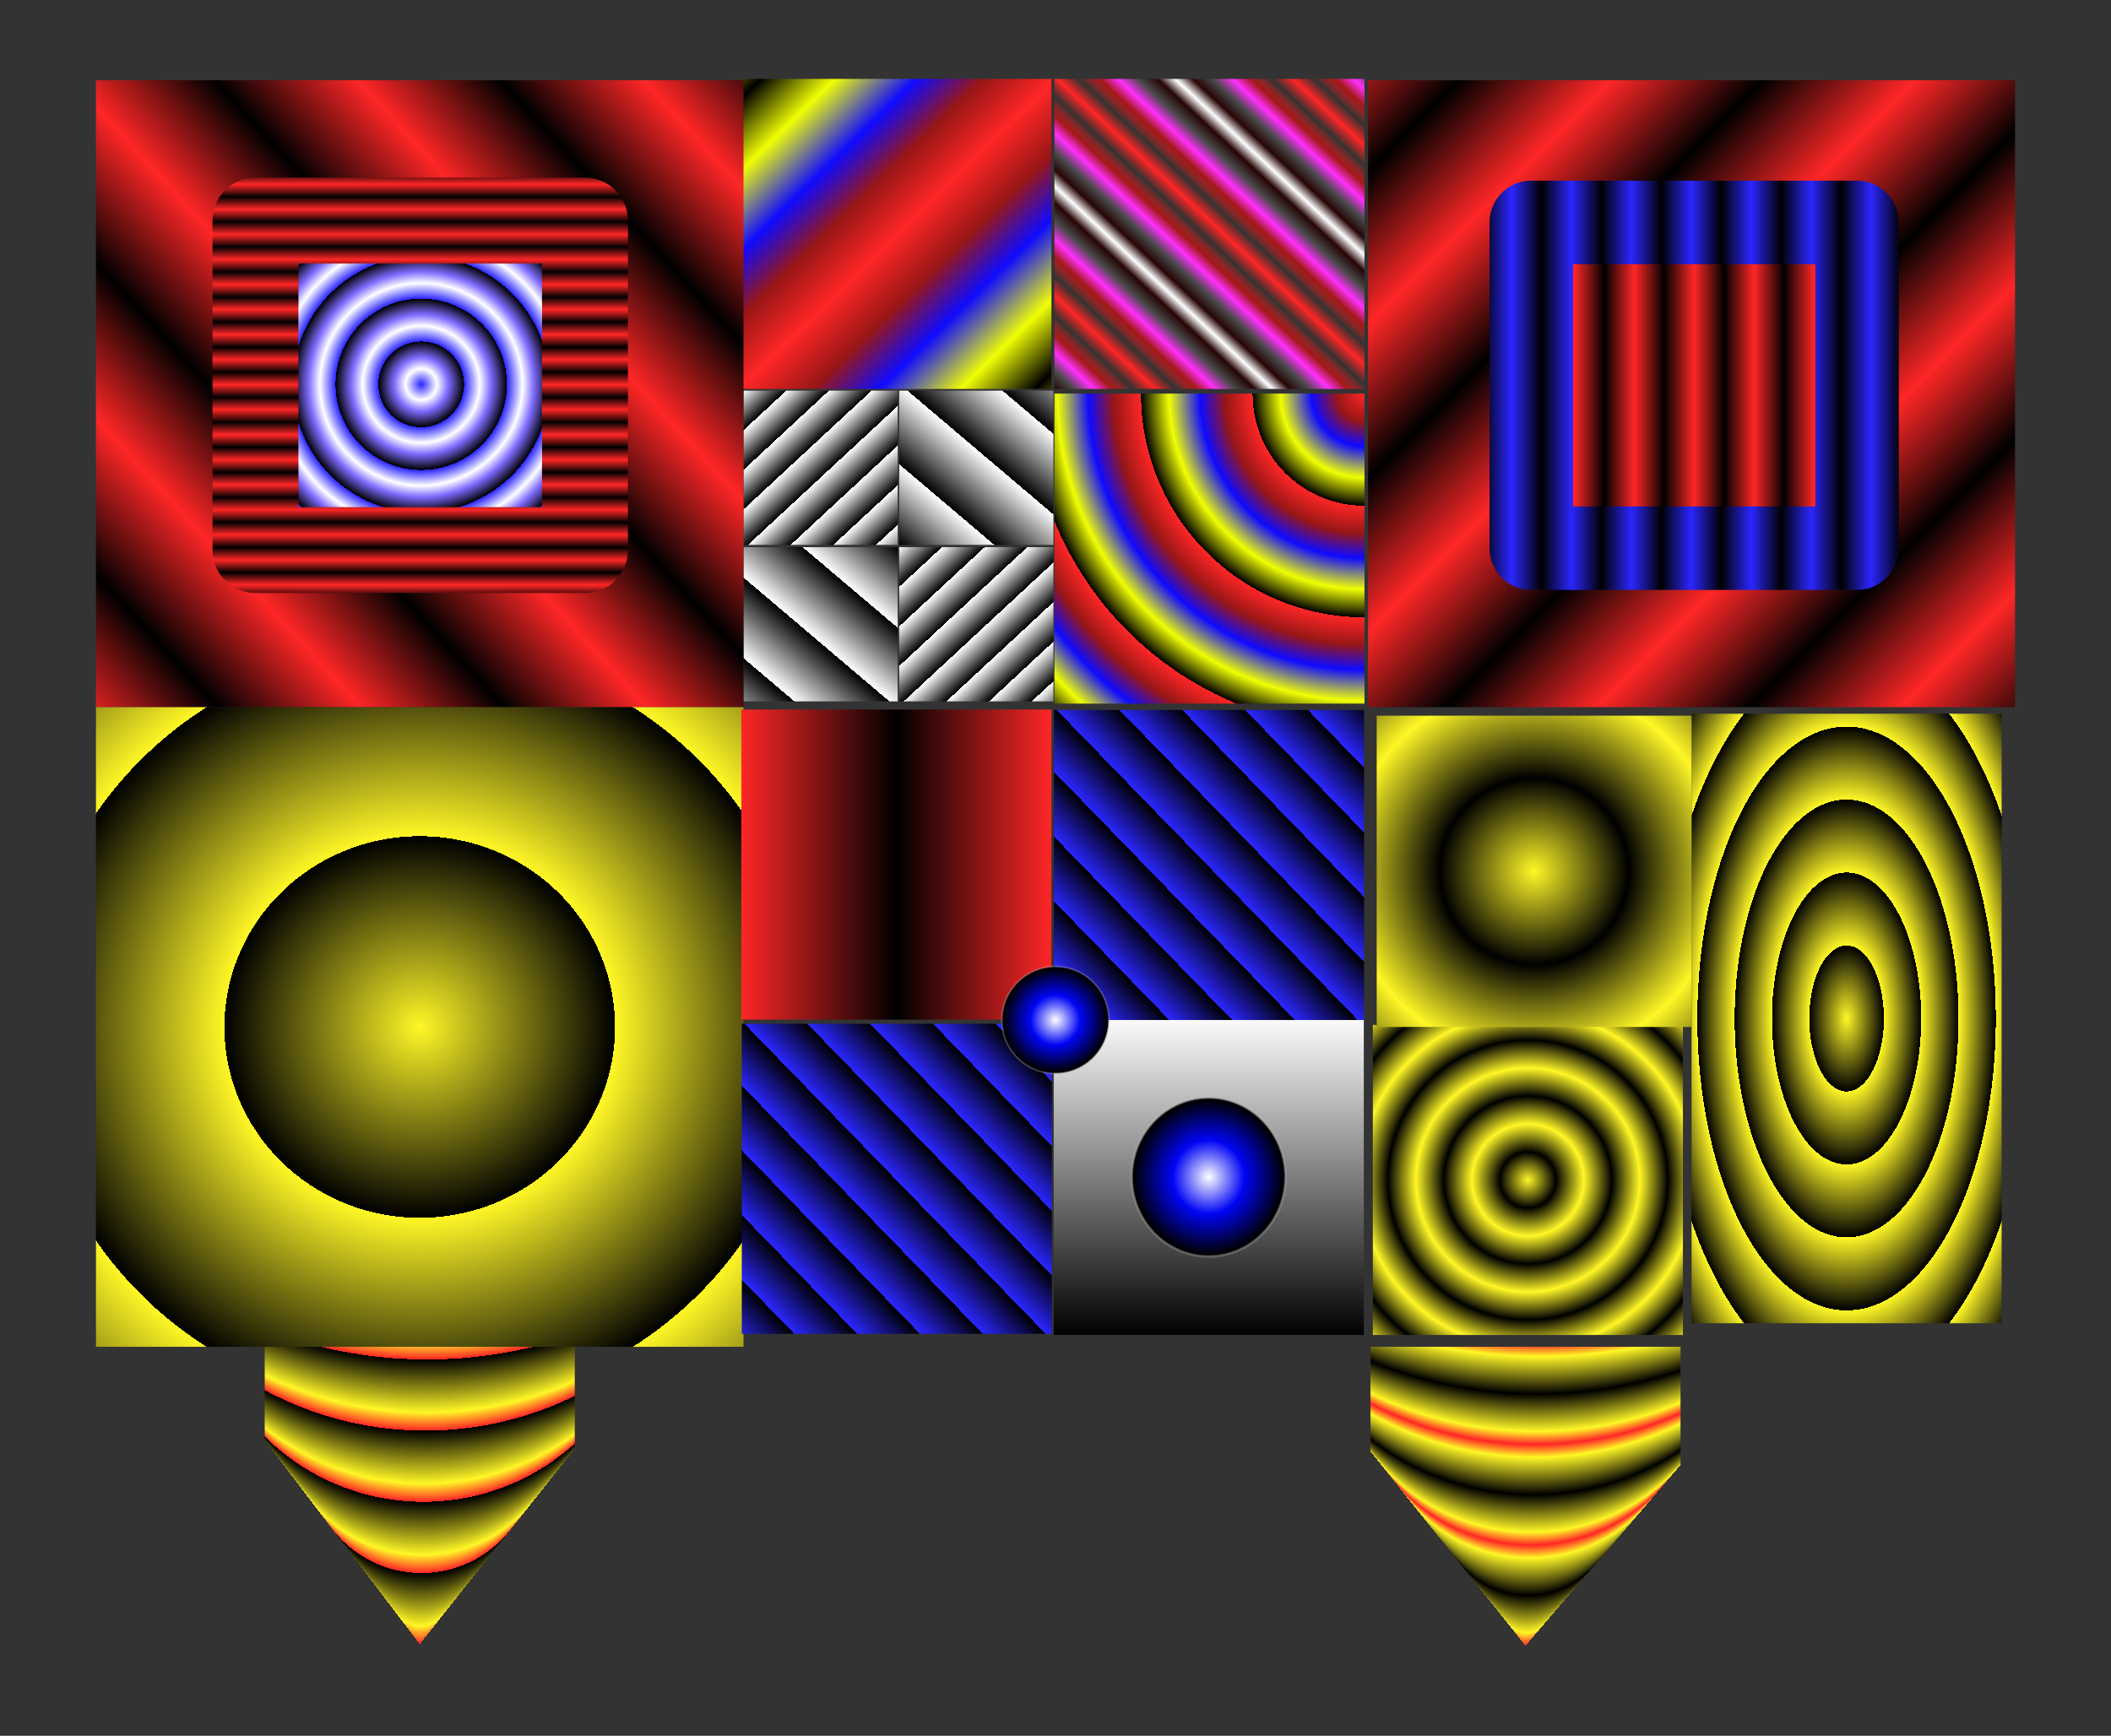 <svg width="100%" height="100%" version="1.1" 
  xmlns="http://www.w3.org/2000/svg" 
  xmlns:xlink="http://www.w3.org/1999/xlink" 
  xmlns:svgjs="http://svgjs.com/svgjs" 
style="stroke-linecap: round; stroke-linejoin: round; stroke-miterlimit: 20; "
viewBox="140.805 701.921 859.916 707.097">
  <rect x="140.805" y="701.921" width="859.916" height="707.097" fill="#333333" stroke="none"/>
  <defs id="SvgjsDefs18687">
    <radialGradient id="SvgjsRadialGradient3561" fx="0.504" fy="0.501" cx="0.504" cy="0.501" r="0.486">
      <stop id="SvgjsStop3562" stop-opacity="1" stop-color="#ffffff" offset="0"></stop>
      <stop id="SvgjsStop3563" stop-opacity="1" stop-color="#0005f4" offset="0.455"></stop>
      <stop id="SvgjsStop3564" stop-opacity="1" stop-color="#000000" offset="0.957"></stop>
      <stop id="SvgjsStop3565" stop-opacity="0" stop-color="#ffffff" offset="1"></stop>
    </radialGradient>
    <linearGradient id="SvgjsLinearGradient1633" spreadMethod="reflect" x1="0.438" y1="0.535" x2="0.561" y2="0.426">
      <stop id="SvgjsStop1634" stop-opacity="1" stop-color="#ff2626" offset="0"></stop>
      <stop id="SvgjsStop1635" stop-opacity="1" stop-color="#000000" offset="1"></stop>
    </linearGradient>
    <linearGradient id="SvgjsLinearGradient1636" spreadMethod="reflect" x1="0.508" y1="0.497" x2="0.974" y2="0.971">
      <stop id="SvgjsStop2701" stop-opacity="1" stop-color="#ff2626" offset="0"></stop>
      <stop id="SvgjsStop2702" stop-opacity="1" stop-color="#981616" offset="0.247"></stop>
      <stop id="SvgjsStop2703" stop-opacity="1" stop-color="#0f0aff" offset="0.471"></stop>
      <stop id="SvgjsStop2704" stop-opacity="1" stop-color="#f0ff03" offset="0.749"></stop>
      <stop id="SvgjsStop2705" stop-opacity="1" stop-color="#000000" offset="1"></stop>
    </linearGradient>
    <linearGradient id="SvgjsLinearGradient1639" spreadMethod="reflect" x1="0.531" y1="0.486" x2="0.707" y2="0.297">
      <stop id="SvgjsStop5454" stop-opacity="1" stop-color="#ff2626" offset="0"></stop>
      <stop id="SvgjsStop5455" stop-opacity="0" stop-color="#ff1e1e" offset="0.184"></stop>
      <stop id="SvgjsStop5456" stop-opacity="1" stop-color="#a41818" offset="0.357"></stop>
      <stop id="SvgjsStop5457" stop-opacity="1" stop-color="#ff2ffc" offset="0.514"></stop>
      <stop id="SvgjsStop5458" stop-opacity="1" stop-color="#494949" offset="0.686"></stop>
      <stop id="SvgjsStop5459" stop-opacity="1" stop-color="#260505" offset="0.851"></stop>
      <stop id="SvgjsStop5460" stop-opacity="1" stop-color="#ffffff" offset="1"></stop>
    </linearGradient>
    <linearGradient id="SvgjsLinearGradient1642" spreadMethod="reflect" x1="0.439" y1="0.423" x2="0.561" y2="0.541">
      <stop id="SvgjsStop1643" stop-opacity="1" stop-color="#ff2626" offset="0"></stop>
      <stop id="SvgjsStop1644" stop-opacity="1" stop-color="#000000" offset="1"></stop>
    </linearGradient>
    <radialGradient id="SvgjsRadialGradient1760" spreadMethod="repeat" r="0.3" fx="0.5" fy="0.5" cx="0.5" cy="0.5">
      <stop id="SvgjsStop1788" stop-opacity="1" stop-color="#fff726" offset="0"></stop>
      <stop id="SvgjsStop1789" stop-opacity="1" stop-color="#000000" offset="1"></stop>
    </radialGradient>
    <radialGradient id="SvgjsRadialGradient1763" spreadMethod="repeat" r="0.539" fx="0.5" fy="0.5" cx="0.239" cy="0.11">
      <stop id="SvgjsStop1790" stop-opacity="1" stop-color="#fff726" offset="0"></stop>
      <stop id="SvgjsStop1791" stop-opacity="1" stop-color="#000000" offset="1"></stop>
    </radialGradient>
    <radialGradient id="SvgjsRadialGradient1766" spreadMethod="repeat" r="0.12" fx="0.5" fy="0.5" cx="0.5" cy="0.5">
      <stop id="SvgjsStop1792" stop-opacity="1" stop-color="#fff726" offset="0"></stop>
      <stop id="SvgjsStop1793" stop-opacity="1" stop-color="#000000" offset="1"></stop>
    </radialGradient>
    <radialGradient id="SvgjsRadialGradient1769" spreadMethod="reflect" r="0.09" fx="0.5" fy="0.5" cx="0.5" cy="0.5">
      <stop id="SvgjsStop1794" stop-opacity="1" stop-color="#fff726" offset="0"></stop>
      <stop id="SvgjsStop1795" stop-opacity="1" stop-color="#000000" offset="1"></stop>
    </radialGradient>
    <radialGradient id="SvgjsRadialGradient1772" spreadMethod="reflect" r="0.3" fx="0.5" fy="0.5" cx="0.5" cy="0.5">
      <stop id="SvgjsStop1796" stop-opacity="1" stop-color="#fff726" offset="0"></stop>
      <stop id="SvgjsStop1797" stop-opacity="1" stop-color="#000000" offset="1"></stop>
    </radialGradient>
    <radialGradient id="SvgjsRadialGradient1775" spreadMethod="reflect" r="0.534" fx="0.5" fy="0.5" cx="0.81" cy="0.097">
      <stop id="SvgjsStop1798" stop-opacity="1" stop-color="#fff726" offset="0"></stop>
      <stop id="SvgjsStop1799" stop-opacity="1" stop-color="#000000" offset="1"></stop>
    </radialGradient>
    <linearGradient id="SvgjsLinearGradient1933" spreadMethod="repeat" x1="2.1140976061952002e-7" y1="4.530215723436491e-7" x2="0.304" y2="0.258">
      <stop id="SvgjsStop14944" stop-opacity="1" stop-color="#000000" offset="0"></stop>
      <stop id="SvgjsStop14945" stop-opacity="1" stop-color="#ffffff" offset="1"></stop>
    </linearGradient>
    <linearGradient id="SvgjsLinearGradient1945" spreadMethod="repeat" x1="0" y1="-2.389304707551493e-7" x2="1.003" y2="-2.389304707551493e-7">
      <stop id="SvgjsStop3812" stop-opacity="1" stop-color="#ffffff" offset="0"></stop>
      <stop id="SvgjsStop3813" stop-opacity="1" stop-color="#000000" offset="1"></stop>
    </linearGradient>
    <linearGradient id="SvgjsLinearGradient1948" spreadMethod="repeat" x1="-3.0201394374217145e-8" y1="4.530215723436491e-7" x2="0.128" y2="0.138">
      <stop id="SvgjsStop3810" stop-opacity="1" stop-color="#ffffff" offset="0"></stop>
      <stop id="SvgjsStop3811" stop-opacity="1" stop-color="#000000" offset="1"></stop>
    </linearGradient>
    <radialGradient id="SvgjsRadialGradient2074" spreadMethod="repeat" fx="0.5" fy="0.958" cx="0.506" cy="0.366" r="0.363">
      <stop id="SvgjsStop3582" stop-opacity="1" stop-color="#ff2626" offset="0"></stop>
      <stop id="SvgjsStop3583" stop-opacity="1" stop-color="#fff726" offset="0.255"></stop>
      <stop id="SvgjsStop3584" stop-opacity="1" stop-color="#000000" offset="1"></stop>
    </radialGradient>
    <radialGradient id="SvgjsRadialGradient2077" spreadMethod="reflect" fx="0.5" fy="0.963" cx="0.508" cy="0.516" r="0.285">
      <stop id="SvgjsStop3585" stop-opacity="1" stop-color="#ff2626" offset="0"></stop>
      <stop id="SvgjsStop3586" stop-opacity="1" stop-color="#fff726" offset="0.255"></stop>
      <stop id="SvgjsStop3587" stop-opacity="1" stop-color="#000000" offset="1"></stop>
    </radialGradient>
    <linearGradient id="SvgjsLinearGradient2231" spreadMethod="repeat" x1="0.5" y1="0.506" x2="0.604" y2="0.405">
      <stop id="SvgjsStop3695" stop-opacity="1" stop-color="#2b26ff" offset="0"></stop>
      <stop id="SvgjsStop3696" stop-opacity="1" stop-color="#000000" offset="1"></stop>
    </linearGradient>
    <linearGradient id="SvgjsLinearGradient4002" spreadMethod="reflect" x1="0" y1="0" x2="0.5" y2="0">
      <stop id="SvgjsStop4512" stop-opacity="1" stop-color="#ff2626" offset="0"></stop>
      <stop id="SvgjsStop4513" stop-opacity="1" stop-color="#000000" offset="1"></stop>
    </linearGradient>
    <radialGradient id="SvgjsRadialGradient3600" spreadMethod="repeat" r="0.13" fx="0.503" fy="0.497" cx="0.503" cy="0.497">
      <stop id="SvgjsStop7726" stop-opacity="1" stop-color="#2b26ff" offset="0"></stop>
      <stop id="SvgjsStop7727" stop-opacity="1" stop-color="#ffffff" offset="0.365"></stop>
      <stop id="SvgjsStop7728" stop-opacity="1" stop-color="#7f6bff" offset="0.631"></stop>
      <stop id="SvgjsStop7729" stop-opacity="1" stop-color="#000000" offset="1"></stop>
    </radialGradient>
    <linearGradient id="SvgjsLinearGradient3611" spreadMethod="reflect" x1="0.998" y1="0.574" x2="0.998" y2="0.536">
      <stop id="SvgjsStop3721" stop-opacity="1" stop-color="#ff2626" offset="0"></stop>
      <stop id="SvgjsStop3722" stop-opacity="1" stop-color="#000000" offset="1"></stop>
    </linearGradient>
    <linearGradient id="SvgjsLinearGradient27430" spreadMethod="reflect" x1="0.5" y1="0.393" x2="0.592" y2="0.393">
      <stop id="SvgjsStop27431" stop-opacity="1" stop-color="#ff2626" offset="0"></stop>
      <stop id="SvgjsStop27432" stop-opacity="1" stop-color="#000000" offset="1"></stop>
    </linearGradient>
    <linearGradient id="SvgjsLinearGradient27437" spreadMethod="reflect" x1="0.491" y1="-0.027" x2="0.583" y2="-0.027">
      <stop id="SvgjsStop27438" stop-opacity="1" stop-color="#2b26ff" offset="0"></stop>
      <stop id="SvgjsStop27439" stop-opacity="1" stop-color="#000000" offset="1"></stop>
    </linearGradient>
    <radialGradient id="SvgjsRadialGradient2144" spreadMethod="repeat" r="0.359" fx="0.998" fy="0.003" cx="0.998" cy="0.003">
      <stop id="SvgjsStop2197" stop-opacity="1" stop-color="#ff2626" offset="0"></stop>
      <stop id="SvgjsStop2198" stop-opacity="1" stop-color="#981616" offset="0.247"></stop>
      <stop id="SvgjsStop2199" stop-opacity="1" stop-color="#0f0aff" offset="0.471"></stop>
      <stop id="SvgjsStop2200" stop-opacity="1" stop-color="#f0ff03" offset="0.749"></stop>
      <stop id="SvgjsStop2201" stop-opacity="1" stop-color="#000000" offset="1"></stop>
    </radialGradient>
  </defs>
  <rect id="R-42-bd7418" width="126.309" height="126.308" style="stroke: rgb(0, 0, 0); stroke-opacity: 1; fill: url(&quot;#SvgjsRadialGradient2144&quot;); fill-opacity: 1; stroke-width: 0;" data-fill="#ffffff" data-fill-opacity="1" transform="matrix(1,0,0,1,570.316,862.255)"></rect>
  <rect id="R-58-716c84" width="126.309" height="126.308" style="stroke: rgb(0, 0, 0); stroke-opacity: 1; fill: url(&quot;#SvgjsLinearGradient1639&quot;); fill-opacity: 1; stroke-width: 0;" data-fill="#ffffff" data-fill-opacity="1" transform="matrix(1,0,0,1,570.316,734.062)"></rect>
  <rect id="R-b9-494d30" width="126.309" height="126.308" style="stroke: rgb(0, 0, 0); stroke-opacity: 1; fill: url(&quot;#SvgjsLinearGradient1636&quot;); fill-opacity: 1; stroke-width: 0;" data-fill="#ffffff" data-fill-opacity="1" transform="matrix(1,0,0,1,442.798,734.062)"></rect>
  <rect id="R-20-02823d" width="126.309" height="248.309" style="stroke: rgb(0, 0, 0); stroke-opacity: 1; fill: url(&quot;#SvgjsRadialGradient1766&quot;); fill-opacity: 1; stroke-width: 0;" data-fill="#ffffff" data-fill-opacity="1" transform="matrix(1,0,0,1,829.863,992.669)"></rect>
  <rect id="R-2f-c32983" width="126.309" height="126.308" style="stroke: rgb(0, 0, 0); stroke-opacity: 1; fill: url(&quot;#SvgjsRadialGradient2074&quot;); fill-opacity: 1; stroke-width: 0;" data-fill="#ffffff" data-fill-opacity="1" transform="matrix(1,0,0,1,248.632,1250.569)"></rect>
  <rect id="R-f4-c5473e" width="126.309" height="126.308" style="stroke: rgb(0, 0, 0); stroke-opacity: 1; fill: url(&quot;#SvgjsRadialGradient1769&quot;); fill-opacity: 1; stroke-width: 0;" data-fill="#ffffff" data-fill-opacity="1" transform="matrix(1,0,0,1,700.036,1119.451)"></rect>
  <rect id="R-0f-ad4030" width="126.309" height="126.308" style="stroke: rgb(0, 0, 0); stroke-opacity: 1; fill: url(&quot;#SvgjsRadialGradient2077&quot;); fill-opacity: 1; stroke-width: 0;" data-fill="#ffffff" data-fill-opacity="1" transform="matrix(1,0,0,1,699.059,1250.567)"></rect>
  <g id="G-c9-07d092" transform="matrix(1,0,0,1,223.445,177.172)">
    <rect id="R-83-8ebd25" width="62.82" height="62.82" style="stroke: rgb(0, 0, 0); stroke-opacity: 1; fill: url(&quot;#SvgjsLinearGradient1948&quot;); fill-opacity: 1; stroke-width: 0;" data-fill="#ffffff" data-fill-opacity="1" transform="matrix(1,-5.841681305351898e-16,5.841681305351898e-16,1,220.228,683.891)"></rect>
    <rect id="R-6b-388ea8" width="62.82" height="62.82" style="stroke: rgb(0, 0, 0); stroke-opacity: 1; fill: url(&quot;#SvgjsLinearGradient1948&quot;); fill-opacity: 1; stroke-width: 0;" data-fill="#ffffff" data-fill-opacity="1" transform="matrix(1,0,0,1,283.649,747.649)"></rect>
    <rect id="R-e9-79fcfc" width="62.82" height="62.82" style="stroke: rgb(0, 0, 0); stroke-opacity: 1; fill: url(&quot;#SvgjsLinearGradient1933&quot;); fill-opacity: 1; stroke-width: 0;" data-fill="#ffffff" data-fill-opacity="1" transform="matrix(5.551115123125783e-17,-1,1,5.551115123125783e-17,283.65,746.712)"></rect>
    <rect id="R-10-f44f5f" width="62.82" height="62.82" style="stroke: rgb(0, 0, 0); stroke-opacity: 1; fill: url(&quot;#SvgjsLinearGradient1933&quot;); fill-opacity: 1; stroke-width: 0;" data-fill="#ffffff" data-fill-opacity="1" transform="matrix(5.551115123125783e-17,1,-1,5.551115123125783e-17,283.048,747.649)"></rect>
  </g>
  <g id="G-f7-2d9527" transform="matrix(1,0,0,1,-2.842170943040401e-14,0)">
    <polygon id="P-b3-90c458" points="-96.201,-727.46 -96.201,-472.064 167.35,-472.064 167.35,-727.46" style="stroke: rgb(0, 0, 0); stroke-opacity: 1; fill: url(&quot;#SvgjsLinearGradient1642&quot;); fill-opacity: 1; stroke-width: 0;" data-fill="#ffffff" data-fill-opacity="1" transform="matrix(1,0,0,1,794.285,1462.066)"></polygon>
    <rect id="R-59-43b3bd" width="132.703" height="132.703" style="stroke: url(&quot;#SvgjsLinearGradient27437&quot;); stroke-opacity: 1; fill: url(&quot;#SvgjsLinearGradient27430&quot;); fill-opacity: 1; stroke-width: 34;" data-fill="#676767" data-stroke="#00deac" transform="matrix(1,-1.1102230246251565e-16,1.1102230246251565e-16,1,764.565,792.537)"></rect>
  </g>
  <g id="G-fb-69d570" transform="matrix(1,0,0,1,-2.842170943040401e-14,0)">
    <polygon id="P-c4-627f09" points="-95.085,-727.46 -95.085,-472.064 168.697,-472.064 168.697,-727.46" style="stroke: rgb(0, 0, 0); stroke-opacity: 1; fill: url(&quot;#SvgjsLinearGradient1633&quot;); fill-opacity: 1; stroke-width: 0;" data-fill="#ffffff" data-fill-opacity="1" transform="matrix(1,0,0,1,274.978,1462.066)"></polygon>
    <rect id="R-b6-83dd78" width="134.22" height="134.22" style="stroke: url(&quot;#SvgjsLinearGradient3611&quot;); stroke-opacity: 1; fill: url(&quot;#SvgjsRadialGradient3600&quot;); fill-opacity: 1; stroke-width: 35;" data-fill="#676767" data-stroke="#00deac" transform="matrix(1,-1.0408340855860843e-16,1.0408340855860843e-16,1,244.875,791.778)"></rect>
  </g>
  <g id="G-eb-a9acbd" transform="matrix(-7.971877437123838e-17,1,-1,-7.971877437123838e-17,1376.223,770.292)">
    <polygon id="P-d7-a06ea5" points="-96.201,-728.955 -96.201,-602.65 34.108,-602.65 34.108,-728.955" style="stroke: rgb(0, 0, 0); stroke-opacity: 1; fill: url(&quot;#SvgjsLinearGradient1945&quot;); fill-opacity: 1; stroke-width: 0;" data-fill="#ffffff" data-fill-opacity="1" transform="matrix(1,0,0,1,441.358,1408.831)"></polygon>
    <polygon id="P-1c-9189eb" points="-95.085,-728.005 -95.085,-662.03 -27.054,-662.03 -27.054,-728.005" style="stroke: rgb(0, 0, 0); stroke-opacity: 1; fill: url(&quot;#SvgjsRadialGradient3561&quot;); fill-opacity: 1; stroke-width: 0;" data-fill="#ffffff" data-fill-opacity="1" transform="matrix(1,0,0,1,471.904,1438.045)"></polygon>
  </g>
  <polygon id="P-7c-b5b718" points="-95.085,-728.964 -95.085,-468.398 168.697,-468.398 168.697,-728.964" style="stroke: rgb(0, 0, 0); stroke-opacity: 1; fill: url(&quot;#SvgjsRadialGradient1760&quot;); fill-opacity: 1; stroke-width: 0;" data-fill="#ffffff" data-fill-opacity="1" transform="matrix(1,0,0,1,274.978,1718.966)"></polygon>
  <polygon id="P-78-fde8c9" points="-96.201,-728.964 -96.201,-602.154 32.062,-602.154 32.062,-728.964" style="stroke: rgb(0, 0, 0); stroke-opacity: 1; fill: url(&quot;#SvgjsRadialGradient1772&quot;); fill-opacity: 1; stroke-width: 0;" data-fill="#ffffff" data-fill-opacity="1" transform="matrix(1,0,0,1,797.806,1722.434)"></polygon>
  <rect id="R-d2-c6897e" width="126.309" height="126.308" style="stroke: rgb(0, 0, 0); stroke-opacity: 1; fill: url(&quot;#SvgjsLinearGradient4002&quot;); fill-opacity: 1; stroke-width: 0;" data-fill="#ffffff" data-fill-opacity="1" transform="matrix(1,0,0,1,442.798,990.961)"></rect>
  <rect id="R-e9-8ce6fa" width="126.309" height="126.309" style="stroke: rgb(0, 0, 0); stroke-opacity: 1; fill: url(&quot;#SvgjsLinearGradient2231&quot;); fill-opacity: 1; stroke-width: 0;" data-fill="#ffffff" data-fill-opacity="1" transform="matrix(1,-3.534499347000541e-16,3.534499347000541e-16,1,442.976,1118.976)"></rect>
  <rect id="R-dc-49d613" width="126.309" height="126.309" style="stroke: rgb(0, 0, 0); stroke-opacity: 1; fill: url(&quot;#SvgjsLinearGradient2231&quot;); fill-opacity: 1; stroke-width: 0;" data-fill="#ffffff" data-fill-opacity="1" transform="matrix(1,-3.534499347000541e-16,3.534499347000541e-16,1,570.138,991.139)"></rect>
  <rect id="R-0f-5b20b0" width="45.931" height="45.931" style="stroke: rgb(0, 0, 0); stroke-opacity: 1; fill: url(&quot;#SvgjsRadialGradient3561&quot;); fill-opacity: 1; stroke-width: 0;" data-fill="#ffffff" data-fill-opacity="1" transform="matrix(-1.3877787807814457e-16,1,-1,-1.3877787807814457e-16,593.729,1094.306)"></rect>
</svg>